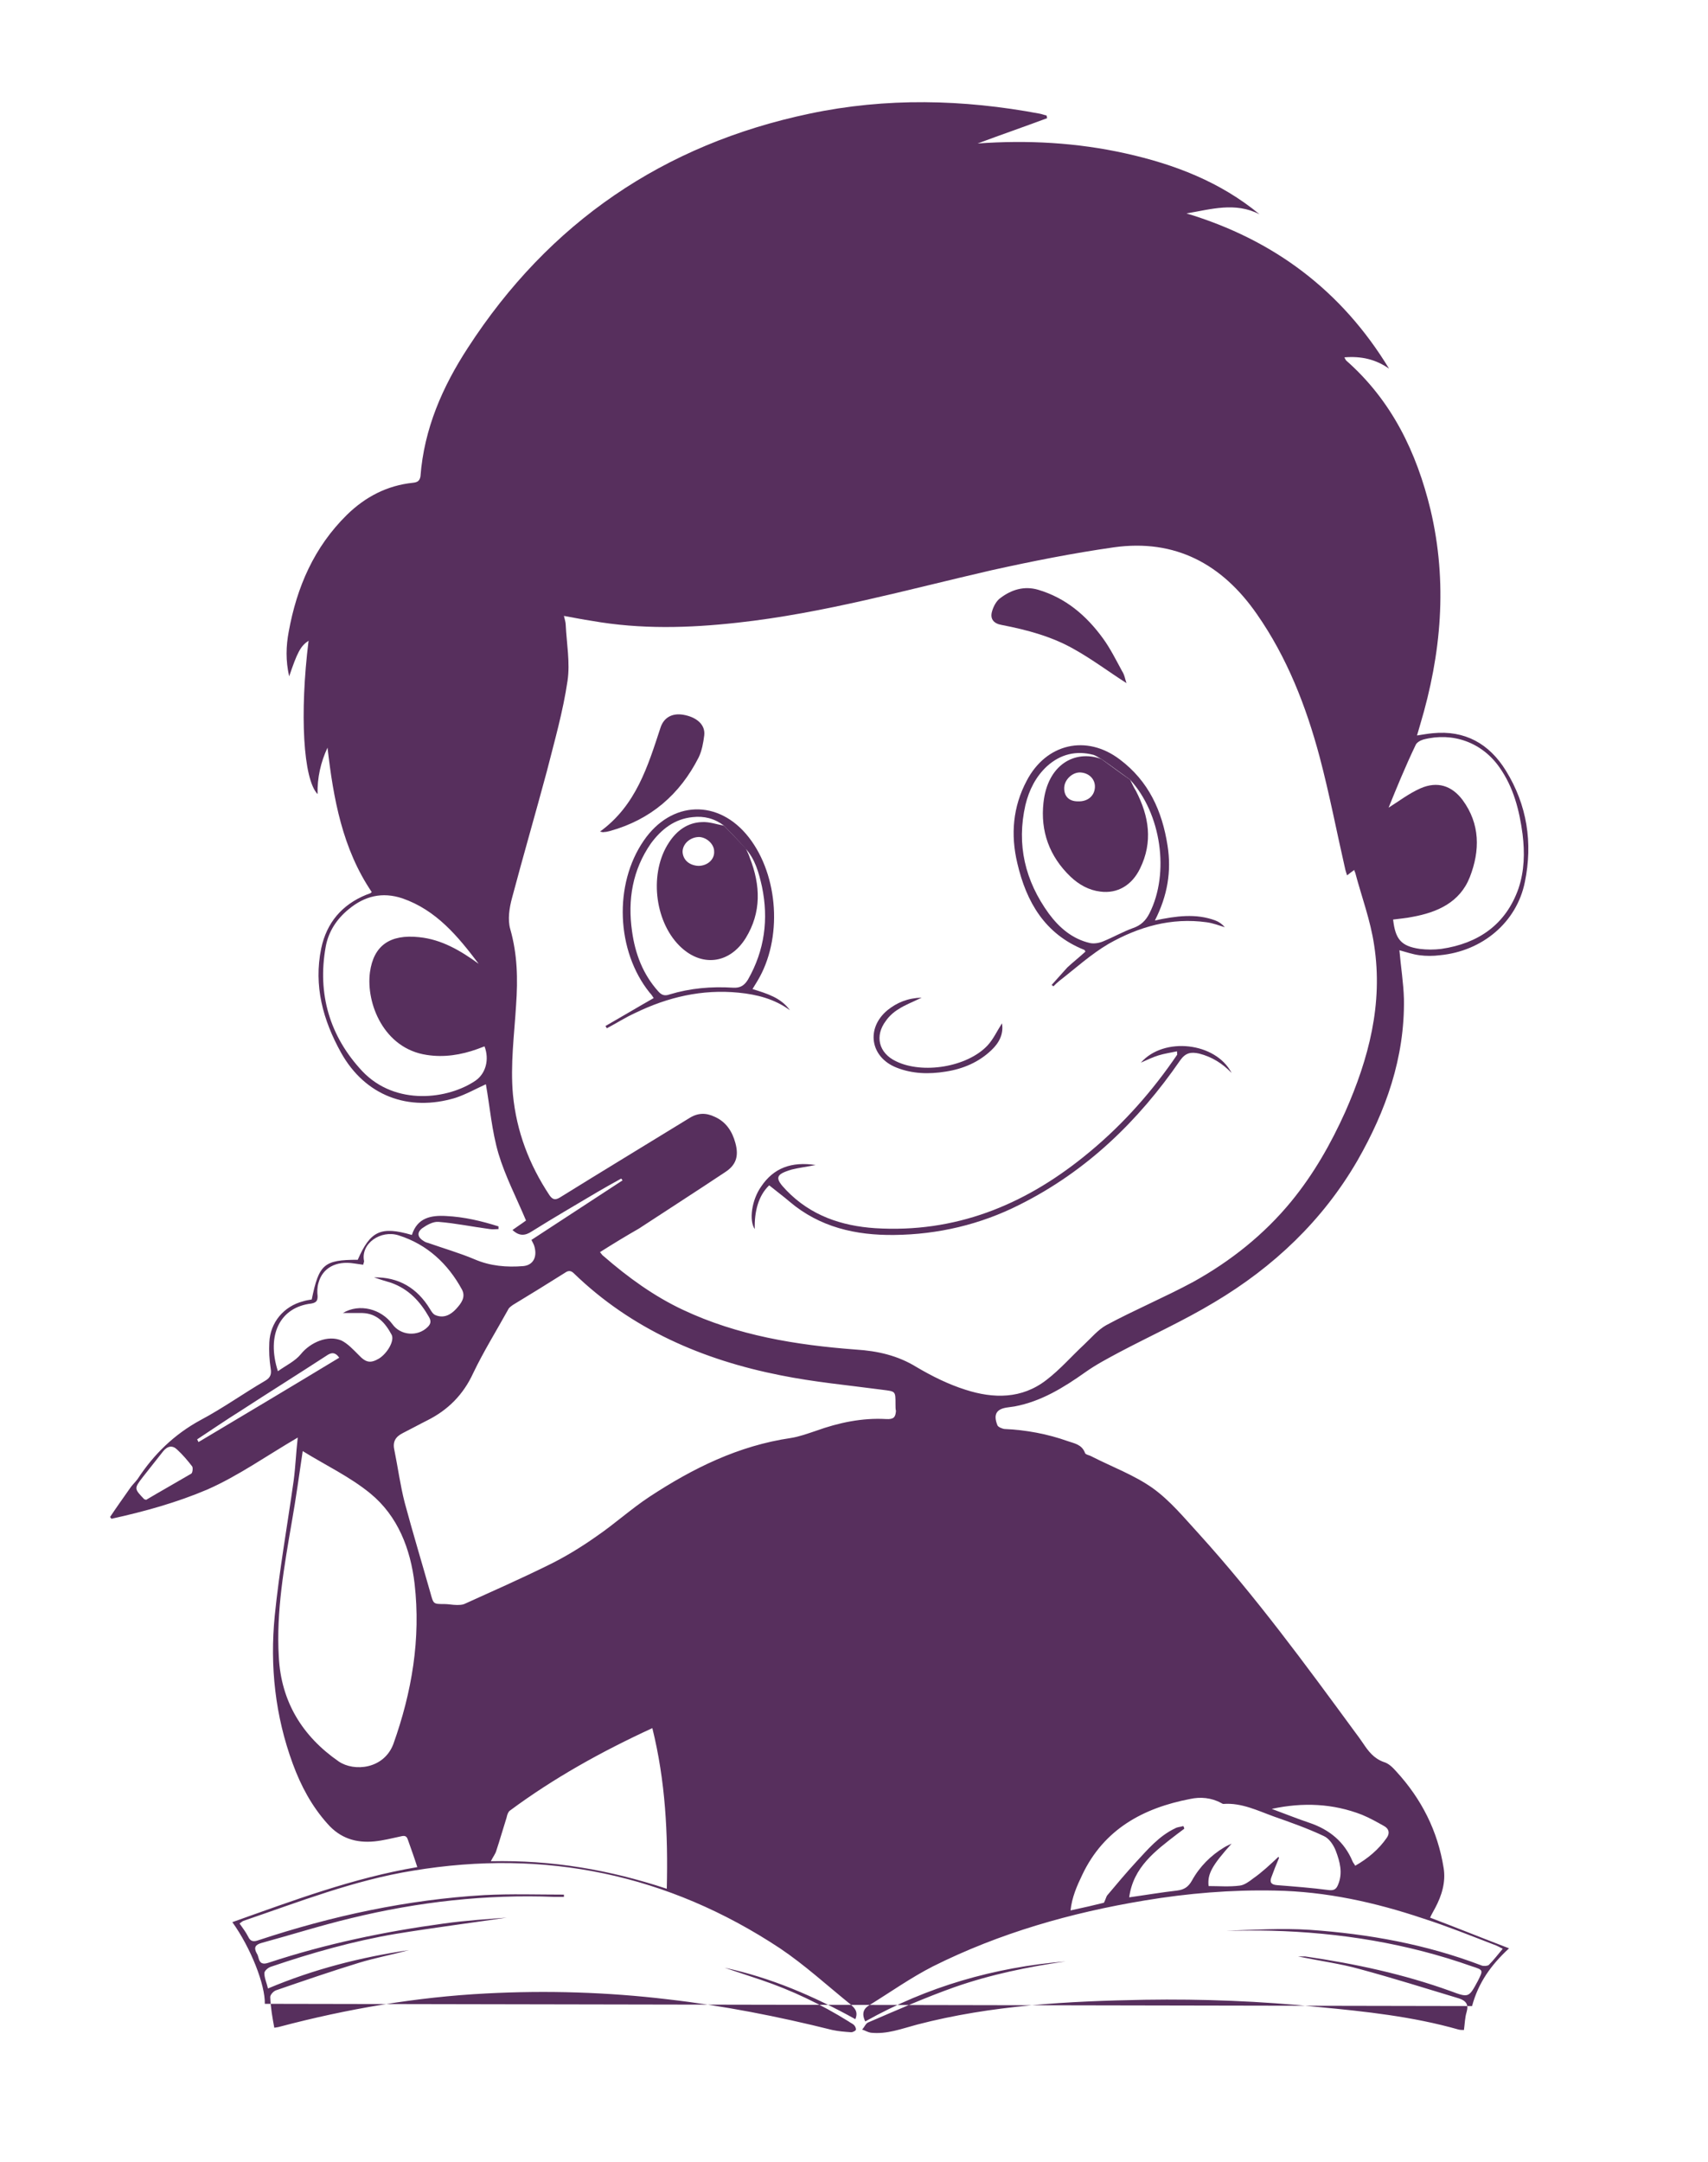 <?xml version="1.0" encoding="utf-8"?>
<!-- Generator: Adobe Illustrator 21.1.0, SVG Export Plug-In . SVG Version: 6.00 Build 0)  -->
<svg version="1.1" id="Слой_1" xmlns="http://www.w3.org/2000/svg" xmlns:xlink="http://www.w3.org/1999/xlink" x="0px" y="0px"
	 viewBox="0 0 378.6 479.1" style="enable-background:new 0 0 378.6 479.1;" xml:space="preserve">
<style type="text/css">
	.st0{fill:#572F5D;}
</style>
<g>
	<path class="st0" d="M58.7,444.1c0.1-4.2-3.1-12.4-7.2-18.1c13.5-4.8,26.8-9.8,41-12.2c-0.7-2.2-1.4-4.1-2.1-6.1
		c-0.3-0.9-0.8-0.9-1.6-0.7c-1.9,0.4-3.8,0.9-5.8,1.1c-4.1,0.4-7.6-0.7-10.4-3.9c-3.5-3.9-5.9-8.4-7.7-13.3
		c-3.9-10.6-5.1-21.6-4-32.8c1-10,2.8-20,4.2-30c0.4-3,0.5-6,0.9-9.5c-7,4.1-13.2,8.5-20,11.5c-6.8,2.9-14,4.9-21.3,6.5
		c-0.1-0.1-0.2-0.3-0.3-0.4c1.4-2.1,2.9-4.2,4.3-6.2c0.5-0.8,1.2-1.4,1.8-2.2c3.6-5.5,8.1-9.9,14-13.1c4.9-2.6,9.5-5.9,14.3-8.7
		c1.2-0.7,1.4-1.5,1.2-2.7c-0.3-1.9-0.4-3.9-0.3-5.8c0.2-4.4,3.2-8,7.5-9.1c0.6-0.2,1.3-0.3,1.9-0.4c1.6-7.8,2.7-8.8,10.2-8.8
		c2.8-6.4,5.1-7.5,12-5.5c1.2-3.8,4.2-4.4,7.6-4.2c4,0.2,7.8,1.1,11.6,2.3c0,0.2,0,0.4,0,0.6c-0.6,0-1.3,0.1-1.9,0
		c-3.8-0.5-7.6-1.3-11.4-1.6c-1.2-0.1-2.6,0.7-3.6,1.4c-1.3,1-1,2.1,0.4,2.9c0.3,0.2,0.6,0.3,1,0.4c3.4,1.2,6.9,2.2,10.2,3.6
		c3.5,1.5,7.1,1.8,10.8,1.5c2.1-0.2,3.1-1.9,2.5-4.2c-0.1-0.5-0.4-1-0.7-1.6c6.7-4.4,13.5-8.8,20.2-13.2c-0.1-0.1-0.2-0.3-0.3-0.4
		c-1.8,1-3.6,2-5.3,3c-4.9,2.9-9.7,5.7-14.5,8.7c-1.5,1-2.8,1.1-4.3-0.3c1.1-0.8,2.2-1.5,3-2.1c-2.1-5-4.6-9.8-6.1-14.8
		c-1.5-5.1-1.9-10.4-2.8-15.4c-2,0.9-4.3,2.2-6.7,3c-10.5,3.2-20.1-0.5-25.4-10c-4-7.2-6.1-14.8-4.4-23.1c1.2-5.7,4.6-9.7,10-11.9
		c0.3-0.1,0.6-0.2,0.8-0.3c0.1,0,0.2-0.1,0.4-0.3c-6.5-9.6-8.5-20.7-9.8-32c-1.5,3.2-2.3,6.7-2.2,10.3c-3.2-3.3-4-17.8-2-34
		c-1.8,1.2-2.5,2.6-4.3,7.9c-0.8-3.5-0.7-6.7-0.1-9.9c1.8-9.9,5.6-18.7,12.9-25.9c4.1-4,8.9-6.5,14.6-7.1c0.9-0.1,1.5-0.3,1.7-1.4
		C94,95,98.1,85.7,103.7,77.1c18-27.8,43.4-45.1,75.7-51.9c17-3.6,34.1-3.2,51.1,0c0.5,0.1,1,0.3,1.5,0.4c0,0.2,0.1,0.4,0.1,0.6
		c-5.1,1.9-10.3,3.7-15.4,5.6c11.1-0.8,22-0.2,32.8,2.2c10.8,2.4,21,6.3,29.7,13.5c-5.4-2.8-10.8-1.1-16.2-0.2
		c19.3,5.8,34.4,17.1,44.9,34.4c-3-2.1-6.2-2.8-9.9-2.5c0.2,0.4,0.3,0.6,0.4,0.7c10.1,8.9,15.6,20.3,18.7,33.1
		c3.8,16.1,2.4,31.9-2.3,47.6c-0.2,0.7-0.4,1.4-0.7,2.4c1.3-0.2,2.4-0.4,3.5-0.5c7.1-0.7,12.5,2.3,16.2,8.3c4.7,7.6,6,16,4.2,24.7
		c-1.8,8.9-9.4,15.3-18.8,16.2c-1.5,0.2-3.1,0.2-4.6,0c-1.5-0.2-2.9-0.7-4.4-1.1c0.3,3.6,0.9,7.2,1,10.8c0.2,13-4,24.8-10.3,35.8
		c-7.7,13.3-18.6,23.6-31.7,31.4c-6.8,4.1-14.1,7.4-21.1,11.1c-2.6,1.4-5.1,2.7-7.5,4.4c-4.8,3.4-9.8,6.5-15.7,7.6
		c-0.5,0.1-0.9,0.1-1.4,0.2c-2.6,0.3-3.4,1.5-2.4,4c0.2,0.4,1,0.7,1.5,0.8c4.8,0.2,9.6,1.1,14.1,2.7c1.4,0.5,3.1,0.7,3.8,2.6
		c0.1,0.4,1,0.5,1.5,0.8c4.5,2.3,9.4,4.1,13.5,7c3.9,2.8,7,6.6,10.3,10.2c12.5,13.8,23.5,28.8,34.5,43.8c0.6,0.8,1.2,1.6,1.8,2.5
		c1.2,1.8,2.4,3.4,4.6,4.2c1.1,0.3,2,1.2,2.8,2.1c5.6,6.1,9.2,13.2,10.5,21.4c0.5,3.1-0.4,6.1-1.9,8.9c-0.3,0.6-0.7,1.2-1.1,2.1
		c5.8,2.2,11.5,4.5,17.5,6.8c-4,3.7-6.8,7.6-8.2,12.8c1,0,1.8,0,2.5,0 M133,277.5c0.4,0.5,0.5,0.7,0.8,0.9
		c5.4,4.7,11.2,8.9,17.6,11.9c12.1,5.7,25.1,7.8,38.3,8.8c4.8,0.3,9.3,1.3,13.5,3.9c3.4,2,7,3.8,10.8,5c6.2,2,12.5,2.1,18-2.2
		c3-2.3,5.5-5.2,8.3-7.8c1.6-1.5,3.1-3.3,4.9-4.3c6.3-3.4,13-6.2,19.3-9.6c8.3-4.6,15.7-10.5,21.7-17.8c5-6.1,8.8-12.8,12-19.9
		c5.2-11.8,8.4-23.9,6.4-36.9c-0.8-5.5-2.8-10.8-4.2-16.1c-0.1-0.2-0.2-0.4-0.2-0.6c-0.7,0.5-1.1,0.8-1.6,1.2
		c-0.2-0.6-0.3-0.9-0.4-1.3c-1.9-8.3-3.5-16.7-5.7-25c-3-11.2-7.2-22-13.9-31.6c-7.7-11.1-18.1-16.7-31.7-14.8
		c-9.1,1.3-18.2,3.1-27.2,5.1c-18.7,4.3-37.1,9.5-56.2,11.6c-10.8,1.2-21.5,1.5-32.3-0.4c-2-0.3-4-0.7-6.2-1.1
		c0.2,0.9,0.4,1.4,0.4,2c0.2,4.1,1,8.4,0.4,12.4c-1,6.8-2.9,13.4-4.6,20.1c-2.5,9.3-5.2,18.6-7.7,28c-0.6,2.2-1,4.8-0.4,6.9
		c1.6,5.6,1.7,11.1,1.3,16.8c-0.4,6.6-1.3,13.2-0.7,19.9c0.8,8.2,3.6,15.5,8.1,22.3c0.7,1,1.3,1.1,2.3,0.5
		c9.5-5.9,19.1-11.7,28.7-17.6c1.9-1.2,3.7-1.2,5.6-0.3c2.5,1.1,3.9,3.2,4.6,5.8c0.8,2.9,0.2,4.9-2.3,6.5
		c-6.3,4.2-12.7,8.3-19.1,12.5C138.8,273.9,136,275.6,133,277.5z M198.5,311.2c0-3,0-2.8-3-3.2c-7.5-1-15.1-1.7-22.5-3.2
		c-17.2-3.4-33-10.2-45.8-22.6c-0.7-0.7-1.3-0.6-2-0.1c-3.8,2.4-7.7,4.8-11.5,7.1c-0.4,0.3-0.9,0.6-1.1,1.1c-2.6,4.7-5.4,9.2-7.7,14
		c-2.2,4.8-5.6,8.2-10.2,10.5c-1.8,0.9-3.6,1.9-5.4,2.8c-1.6,0.8-2.3,1.9-1.9,3.7c0.8,3.9,1.3,7.8,2.3,11.7c1.8,6.7,3.8,13.3,5.7,20
		c0.7,2.5,0.6,2.5,3.1,2.5c0.9,0,1.8,0.2,2.7,0.2c0.6,0,1.2,0,1.7-0.2c6.2-2.8,12.5-5.6,18.6-8.6c3.7-1.8,7.3-4,10.7-6.4
		c4.1-2.8,7.7-6.1,11.8-8.8c9.6-6.3,19.7-11.3,31.3-13c1.9-0.3,3.8-1,5.6-1.6c5-1.8,10.2-2.9,15.5-2.6c1.7,0.1,2.1-0.4,2.2-1.8
		C198.5,312.3,198.5,311.8,198.5,311.2z M60.8,449.4c0.5-0.1,0.8-0.1,1.1-0.2c15.1-4,30.4-6.6,45.9-7.4c13.4-0.7,26.8-0.3,40.2,1.3
		c12.3,1.4,24.5,3.8,36.5,6.8c1.4,0.3,2.8,0.4,4.2,0.5c0.3,0,0.9-0.3,1-0.5c0.1-0.3-0.1-0.8-0.4-1.1c-0.3-0.3-0.8-0.5-1.2-0.8
		c-6.1-3.8-12.6-6.9-19.4-9.2c-2.7-0.9-5.4-1.8-8.1-2.7c10.3,2.2,19.8,6.3,29,11.4c0.7-1.7-0.2-2.5-1.1-3.3
		c-5.2-4.2-10.1-8.7-15.6-12.4c-24.8-16.4-52.1-22.1-81.4-17.2c-13,2.1-25.2,6.9-37.5,11.1c-0.3,0.1-0.6,0.4-0.9,0.6
		c0.7,1,1.4,1.9,1.9,2.9c0.5,1.1,1.2,1.2,2.3,0.8c16.3-5.4,33-9,50.1-10c5.9-0.3,11.7-0.1,17.6-0.1c0,0.2,0,0.4,0,0.5
		c-0.7,0-1.4,0-2.1,0c-15.2-0.6-30.2,1.1-45,4.7c-6.7,1.6-13.3,3.7-19.9,5.5c-1.4,0.4-1.8,1-1.1,2.3c0.2,0.3,0.3,0.6,0.4,1
		c0.3,1.3,1,1.5,2.2,1.1c12.7-4.2,25.7-6.9,38.9-8.7c5-0.7,10.1-1,13.9-1.3c-7.4,1.1-16,2.2-24.6,3.6c-9.4,1.6-18.6,4.2-27.7,7.3
		c-0.6,0.2-1.4,0.9-1.4,1.4c0,1.1,0.5,2.1,0.8,3.4c10.2-4.3,20.5-6.9,31.2-8.5c-3.6,1-7.4,1.7-11,2.8c-6.2,1.9-12.3,4-18.4,6.1
		c-0.6,0.2-1.3,1-1.3,1.5C60,445.1,60.4,447.2,60.8,449.4z M236.2,434.7c-8.3,1.2-16.6,2.9-24.6,5.7c-6.5,2.3-12.8,5.1-19.1,7.8
		c-0.6,0.2-0.9,1.1-1.4,1.6c0.6,0.2,1.3,0.6,1.9,0.7c3.6,0.4,6.9-0.9,10.3-1.8c16.5-4.3,33.5-5.2,50.5-5.5
		c12.8-0.2,25.6,0.3,38.4,1.6c10.5,1,20.9,2.1,31.1,5c0.4,0.1,0.8,0.1,1.2,0.1c0.2-1.4,0.2-2.7,0.6-4c0.5-1.7-0.2-2.5-1.7-3
		c-7.3-2.2-14.6-4.5-22-6.5c-4.3-1.2-8.8-1.8-13.7-2.8c0.9,0,1.2,0,1.6,0c11,1.6,21.8,3.9,32.3,7.7c4,1.5,4,1.4,6-2.3
		c1.2-2.4,1.2-2.4-1.3-3.2c-14.4-5.1-29.3-7.5-44.5-7.9c-3.3-0.1-6.7,0-10,0c6.2-0.2,12.3-0.6,18.5-0.2c13,0.9,25.8,3.2,38.1,7.9
		c0.5,0.2,1.3,0.1,1.6-0.1c1.1-1.1,2-2.3,3.1-3.6c-0.8-0.4-1.3-0.7-1.9-0.9c-5.2-2-10.4-4.1-15.7-5.8c-10.7-3.6-21.6-6-32.9-6.2
		c-9.7-0.2-19.3,0.6-28.9,2.2c-16.3,2.7-32.1,7.2-46.9,14.6c-4.9,2.5-9.4,5.7-14.1,8.6c-1.2,0.7-1.8,1.8-0.9,3.6
		C205.5,440.3,220.4,436,236.2,434.7z M67.1,321.6c-0.8,5.4-1.5,10.5-2.4,15.6c-1.7,9.9-3.5,19.9-2.9,30c0.5,9.9,5.2,17.6,13.3,23.2
		c3.4,2.3,10,1.7,12.1-3.9c4.1-11.5,6.1-23.3,4.7-35.5c-0.9-7.7-3.7-15-9.8-20C77.6,327.3,72.1,324.7,67.1,321.6z M283.4,411.5
		c0,0.1,0.1,0.2,0.1,0.3c-0.6,1.4-1.2,2.9-1.7,4.3c-0.4,1.1,0,1.6,1.3,1.7c3.8,0.3,7.7,0.6,11.5,1.1c1.1,0.1,1.6-0.2,2-1.2
		c1.1-2.6,0.4-5.1-0.5-7.5c-0.5-1.3-1.5-2.8-2.7-3.3c-3.6-1.7-7.3-3-11-4.3c-3.6-1.3-7.2-3.1-11.2-2.8c-0.2,0-0.3-0.1-0.5-0.2
		c-2.2-1.2-4.6-1.4-6.9-0.9c-10.4,2-19.1,6.7-23.9,16.8c-1.2,2.5-2.3,5-2.6,7.9c2.8-0.6,5.4-1.2,7.4-1.7c0.4-0.8,0.5-1.3,0.7-1.6
		c2.1-2.5,4.2-5,6.4-7.4c2.6-2.8,5.1-5.8,8.7-7.5c0.5-0.3,1.2-0.3,1.8-0.5c0.1,0.2,0.2,0.4,0.2,0.6c-0.5,0.4-1.1,0.8-1.6,1.2
		c-4.8,3.7-9.7,7.3-10.6,14c3.6-0.5,7.1-1.1,10.6-1.5c1.6-0.2,2.5-0.8,3.3-2.2c1.7-3.1,4.2-5.6,7.2-7.4c0.5-0.3,1-0.5,1.6-0.8
		c-4.3,4.8-5.4,6.7-5.1,9.4c2.3,0,4.6,0.2,6.9-0.1c1-0.1,2.1-0.9,3-1.6C279.8,414.9,281.6,413.2,283.4,411.5z M144.6,383
		c-11.3,5.2-21.9,11.1-31.6,18.3c-0.4,0.3-0.6,1-0.7,1.5c-0.8,2.5-1.5,5-2.3,7.4c-0.2,0.7-0.7,1.3-1.2,2.3c13.6-0.3,26.3,1.9,39,6.1
		C148.1,406.4,147.5,394.7,144.6,383z M106.1,213.6c-4.6-6.1-9.4-11.9-16.9-14.5c-4.5-1.5-8.4-0.5-11.9,2.4c-2.7,2.2-4.5,5-5.1,8.3
		c-1.9,10.5,0.9,19.9,8.1,27.6c7.4,7.8,19.1,6.2,25.1,2.1c2.3-1.6,3.1-4.7,2-7.6c-0.5,0.2-1.1,0.4-1.6,0.6
		c-3.6,1.3-7.4,1.9-11.2,1.3c-9.5-1.4-13.5-11.4-12.6-18.3c0.8-5.9,4.4-8.5,10.9-7.8C97.9,208.2,102.1,210.7,106.1,213.6z
		 M307.8,179c2.1-1.3,4.4-3.1,7.1-4.3c3.7-1.6,6.9-0.6,9.3,2.6c3.9,5.3,3.9,11.2,1.6,17.1c-2.2,5.6-7.2,7.8-12.7,8.8
		c-1.4,0.3-2.9,0.4-4.3,0.6c0.5,4.4,1.8,5.9,5.9,6.5c1.6,0.2,3.2,0.2,4.8,0c8.2-1.2,14.3-5.4,17.1-13.4c1.3-3.9,1.4-7.9,0.9-12
		c-0.7-5.3-2-10.4-5.1-14.8c-3.9-5.6-10.4-7.9-16.9-6.2c-0.7,0.2-1.5,0.7-1.7,1.2C311.5,169.9,309.5,174.8,307.8,179z M82.9,283.1
		c5.5-0.1,9.6,2.4,12.4,7c0.3,0.5,0.7,1.2,1.3,1.4c1.8,0.7,3.3-0.1,4.5-1.4c1.1-1.2,2.2-2.6,1.3-4.3c-3.1-5.7-7.7-10-14-12
		c-4-1.3-8.5,1.8-7.7,5.7c0,0.2-0.1,0.4-0.2,0.8c-0.7-0.1-1.4-0.2-2.1-0.3c-3.9-0.6-6.9,1-7.8,4.3c-0.3,1-0.3,2-0.2,3
		c0,1-0.3,1.4-1.4,1.6c-6.9,0.8-10,6.9-7.4,15c1.8-1.3,3.8-2.2,5.1-3.8c2.1-2.6,6-4.3,9-3c1.4,0.7,2.6,2,3.8,3.2
		c1.6,1.7,2.6,1.9,4.5,0.8c1.9-1.2,3.5-4,2.8-5.3c-1.4-2.6-3.2-4.7-6.5-4.8c-1.4,0-2.9,0-4.3,0c3.7-2.2,8.5-0.9,11,2.5
		c1.8,2.5,5.6,2.8,7.8,0.6c0.7-0.7,0.8-1.3,0.3-2.2c-2-3.5-4.5-6.2-8.4-7.6C85.3,283.9,84.1,283.5,82.9,283.1z M281.9,400.9
		c3,1.1,5.7,2.2,8.4,3.1c4.4,1.5,7.7,4.2,9.5,8.5c0.1,0.3,0.4,0.6,0.6,1c2.8-1.6,5.2-3.6,7-6.2c0.7-1,0.5-2-0.6-2.6
		c-1.6-0.9-3.2-1.8-4.9-2.5C295.5,399.7,288.8,399.4,281.9,400.9z M32.4,332.4c3.2-1.9,6.6-3.8,10-5.8c0.3-0.2,0.4-1.3,0.2-1.6
		c-1-1.3-2.1-2.6-3.3-3.7c-1-1-2.1-0.9-3.1,0.3c-1.5,1.9-3,3.8-4.5,5.7c-2,2.6-2,2.6,0.3,5C32.1,332.3,32.1,332.3,32.4,332.4z
		 M43.7,319c0.1,0.2,0.2,0.4,0.3,0.6c10.4-6.2,20.8-12.4,31.2-18.7c-1-1.4-1.9-1.1-2.9-0.4c-6.3,4.1-12.7,8.1-19,12.2
		C50.1,314.7,46.9,316.9,43.7,319z"/>
	<path class="st0" d="M249.7,151.4c-3.9-2.5-7.5-5.2-11.4-7.4c-5-2.9-10.6-4.4-16.3-5.5c-1.7-0.3-2.6-1.3-2.1-3c0.3-1.1,1-2.4,1.9-3
		c2.4-1.8,5.2-2.7,8.3-1.8c6.1,1.8,10.7,5.7,14.4,10.8c1.6,2.2,2.9,4.8,4.2,7.2C249.3,149.6,249.4,150.6,249.7,151.4z"/>
	<path class="st0" d="M256,204c4.7-1,9.1-1.6,13.4,0c0.8,0.3,1.5,0.8,2.1,1.5c-1.3-0.4-2.6-0.9-4-1.1c-7.9-1.1-15.1,1-21.8,4.8
		c-3.9,2.3-7.3,5.4-10.9,8.2c-0.5,0.4-0.9,0.8-1.3,1.2c-0.1-0.1-0.2-0.2-0.4-0.3c1.2-1.3,2.3-2.6,3.5-3.9c1.3-1.2,2.7-2.3,4-3.5
		c-0.1-0.2-0.2-0.4-0.3-0.4c-8.7-3.5-12.8-10.6-14.8-19.2c-1.5-6.3-1-12.5,2.1-18.3c4.3-8.2,13.2-10.3,20.6-4.7
		c6.4,4.8,9.4,11.4,10.6,19.1C259.7,193.1,258.8,198.5,256,204z M250.5,172.8c-2.1-1.5-4.2-3.1-6.4-4.6c-0.6-0.3-1.1-0.7-1.7-0.9
		c-3.8-1-7.3-0.2-10.3,2.5c-2.5,2.3-4,5.3-4.8,8.6c-2,8.8-0.1,16.8,5.2,24.1c2.3,3.1,5.2,5.6,9.1,6.5c0.9,0.2,2.1,0,3-0.4
		c2.2-0.9,4.3-2.1,6.5-2.9c1.8-0.6,2.9-1.7,3.7-3.3C259.3,193.5,257.4,180.3,250.5,172.8z"/>
	<path class="st0" d="M133,184.3c8-5.8,10.6-14.5,13.4-23c0.7-2.2,2.5-3.3,5-2.9c3,0.5,5,2.2,4.7,4.6c-0.2,1.6-0.5,3.3-1.2,4.8
		c-4.2,8.3-10.7,13.9-19.8,16.4c-0.4,0.1-0.8,0.2-1.2,0.2C133.7,184.5,133.5,184.4,133,184.3z"/>
	<path class="st0" d="M166.8,219.2c3.2,1,6.3,1.9,8.3,4.7c-3.4-2.5-7.3-3.5-11.4-3.9c-8.1-0.8-15.7,1-22.9,4.5
		c-2.2,1-4.2,2.3-6.3,3.4c-0.1-0.2-0.2-0.4-0.3-0.5c3.5-2,7-4.1,10.7-6.2c-0.2-0.3-0.5-0.8-0.9-1.2c-7.4-9.2-8-24-1.3-33.7
		c6.1-8.9,16.6-9.3,23.3-0.7c6.6,8.5,7.5,22.5,1.9,31.8C167.6,217.9,167.3,218.4,166.8,219.2z M160.5,183c-2.1-1.6-4.4-2.2-7-1.9
		c-4,0.4-6.9,2.7-9.2,5.8c-4.1,5.9-5.2,12.5-4.2,19.5c0.7,5,2.4,9.5,5.8,13.3c0.7,0.8,1.4,1.1,2.5,0.7c4.6-1.4,9.3-1.8,14.1-1.5
		c1.6,0.1,2.5-0.5,3.3-1.8c3.7-6.5,4.6-13.4,3.1-20.6c-0.7-3.1-1.5-6.1-3.7-8.5C163.7,186.3,162.1,184.7,160.5,183z"/>
	<path class="st0" d="M273,237.8c-2-2.1-4.4-3.6-7.2-4.3c-1.8-0.4-3-0.2-4.2,1.5c-9.3,13.5-20.8,24.6-35.6,32
		c-8.7,4.4-18.1,6.6-27.8,6.7c-8.5,0.1-16.5-1.7-23.2-7.4c-1.4-1.2-2.9-2.3-4.5-3.6c-2.4,2.3-3.3,5.8-3.2,9.7
		c-1.3-1.9-0.7-6.4,1.4-9.4c2.8-4.2,6.8-5.6,12.1-4.8c-2,0.4-3.7,0.6-5.3,1c-3.7,1.1-3.8,1.9-1.2,4.6c5.4,5.6,12.2,7.9,19.7,8.4
		c17.6,1.1,32.8-5,46.3-15.9c7.6-6.1,14.1-13.2,19.7-21.2c0.3-0.4,0.6-0.9,0.9-1.3c0.1-0.1,0-0.2,0-0.8c-1.4,0.3-2.8,0.5-4.1,0.9
		c-1.3,0.4-2.5,1-3.9,1.6C258,229.7,269.5,231,273,237.8z"/>
	<path class="st0" d="M222.1,226.8c0.4,2.3-0.6,4.3-2.3,5.9c-2.8,2.7-6.3,4.2-10.2,4.8c-3.7,0.6-7.4,0.5-10.9-0.9
		c-5.8-2.3-6.8-8.7-2-12.7c2.1-1.7,4.5-2.7,7.6-2.8c-2,1-3.7,1.6-5.2,2.6c-1,0.6-2,1.5-2.7,2.5c-2.6,3.4-1.6,7.2,2.2,9
		c5.9,2.9,15.8,1.3,20.3-3.5C220.2,230.3,221,228.5,222.1,226.8z"/>
	<path class="st0" d="M244.1,168.2c2.1,1.5,4.2,3.1,6.4,4.6c0.4,0.8,0.8,1.7,1.3,2.5c2.9,5.6,3.8,11.3,0.9,17.2
		c-1.8,3.7-5,5.6-8.8,5.1c-2.5-0.3-4.7-1.5-6.6-3.3c-4.7-4.5-6.7-10.1-6-16.4C232.2,169.5,238.2,166.1,244.1,168.2z M238.9,177.6
		c2.2,0.1,3.7-1.2,3.8-3.1c0.1-1.8-1.3-3.2-3.2-3.3c-1.7-0.1-3.5,1.5-3.6,3.3C235.8,176.4,236.9,177.6,238.9,177.6z"/>
	<path class="st0" d="M160.5,183c1.6,1.7,3.2,3.3,4.8,5c0.3,0.7,0.7,1.4,0.9,2.1c2.4,6.1,2.6,12.1-0.9,17.8
		c-3.6,5.8-9.9,6.5-14.7,1.7c-5.6-5.6-6.7-16.3-2.3-22.9c1.7-2.6,4.1-4.4,7.3-4.5C157.2,182.1,158.9,182.7,160.5,183z M154.8,191.9
		c2,0,3.6-1.4,3.5-3.2c0-1.6-1.6-3.1-3.3-3.2c-2,0-3.7,1.5-3.7,3.3C151.4,190.6,152.8,191.8,154.8,191.9z"/>
</g>
</svg>
